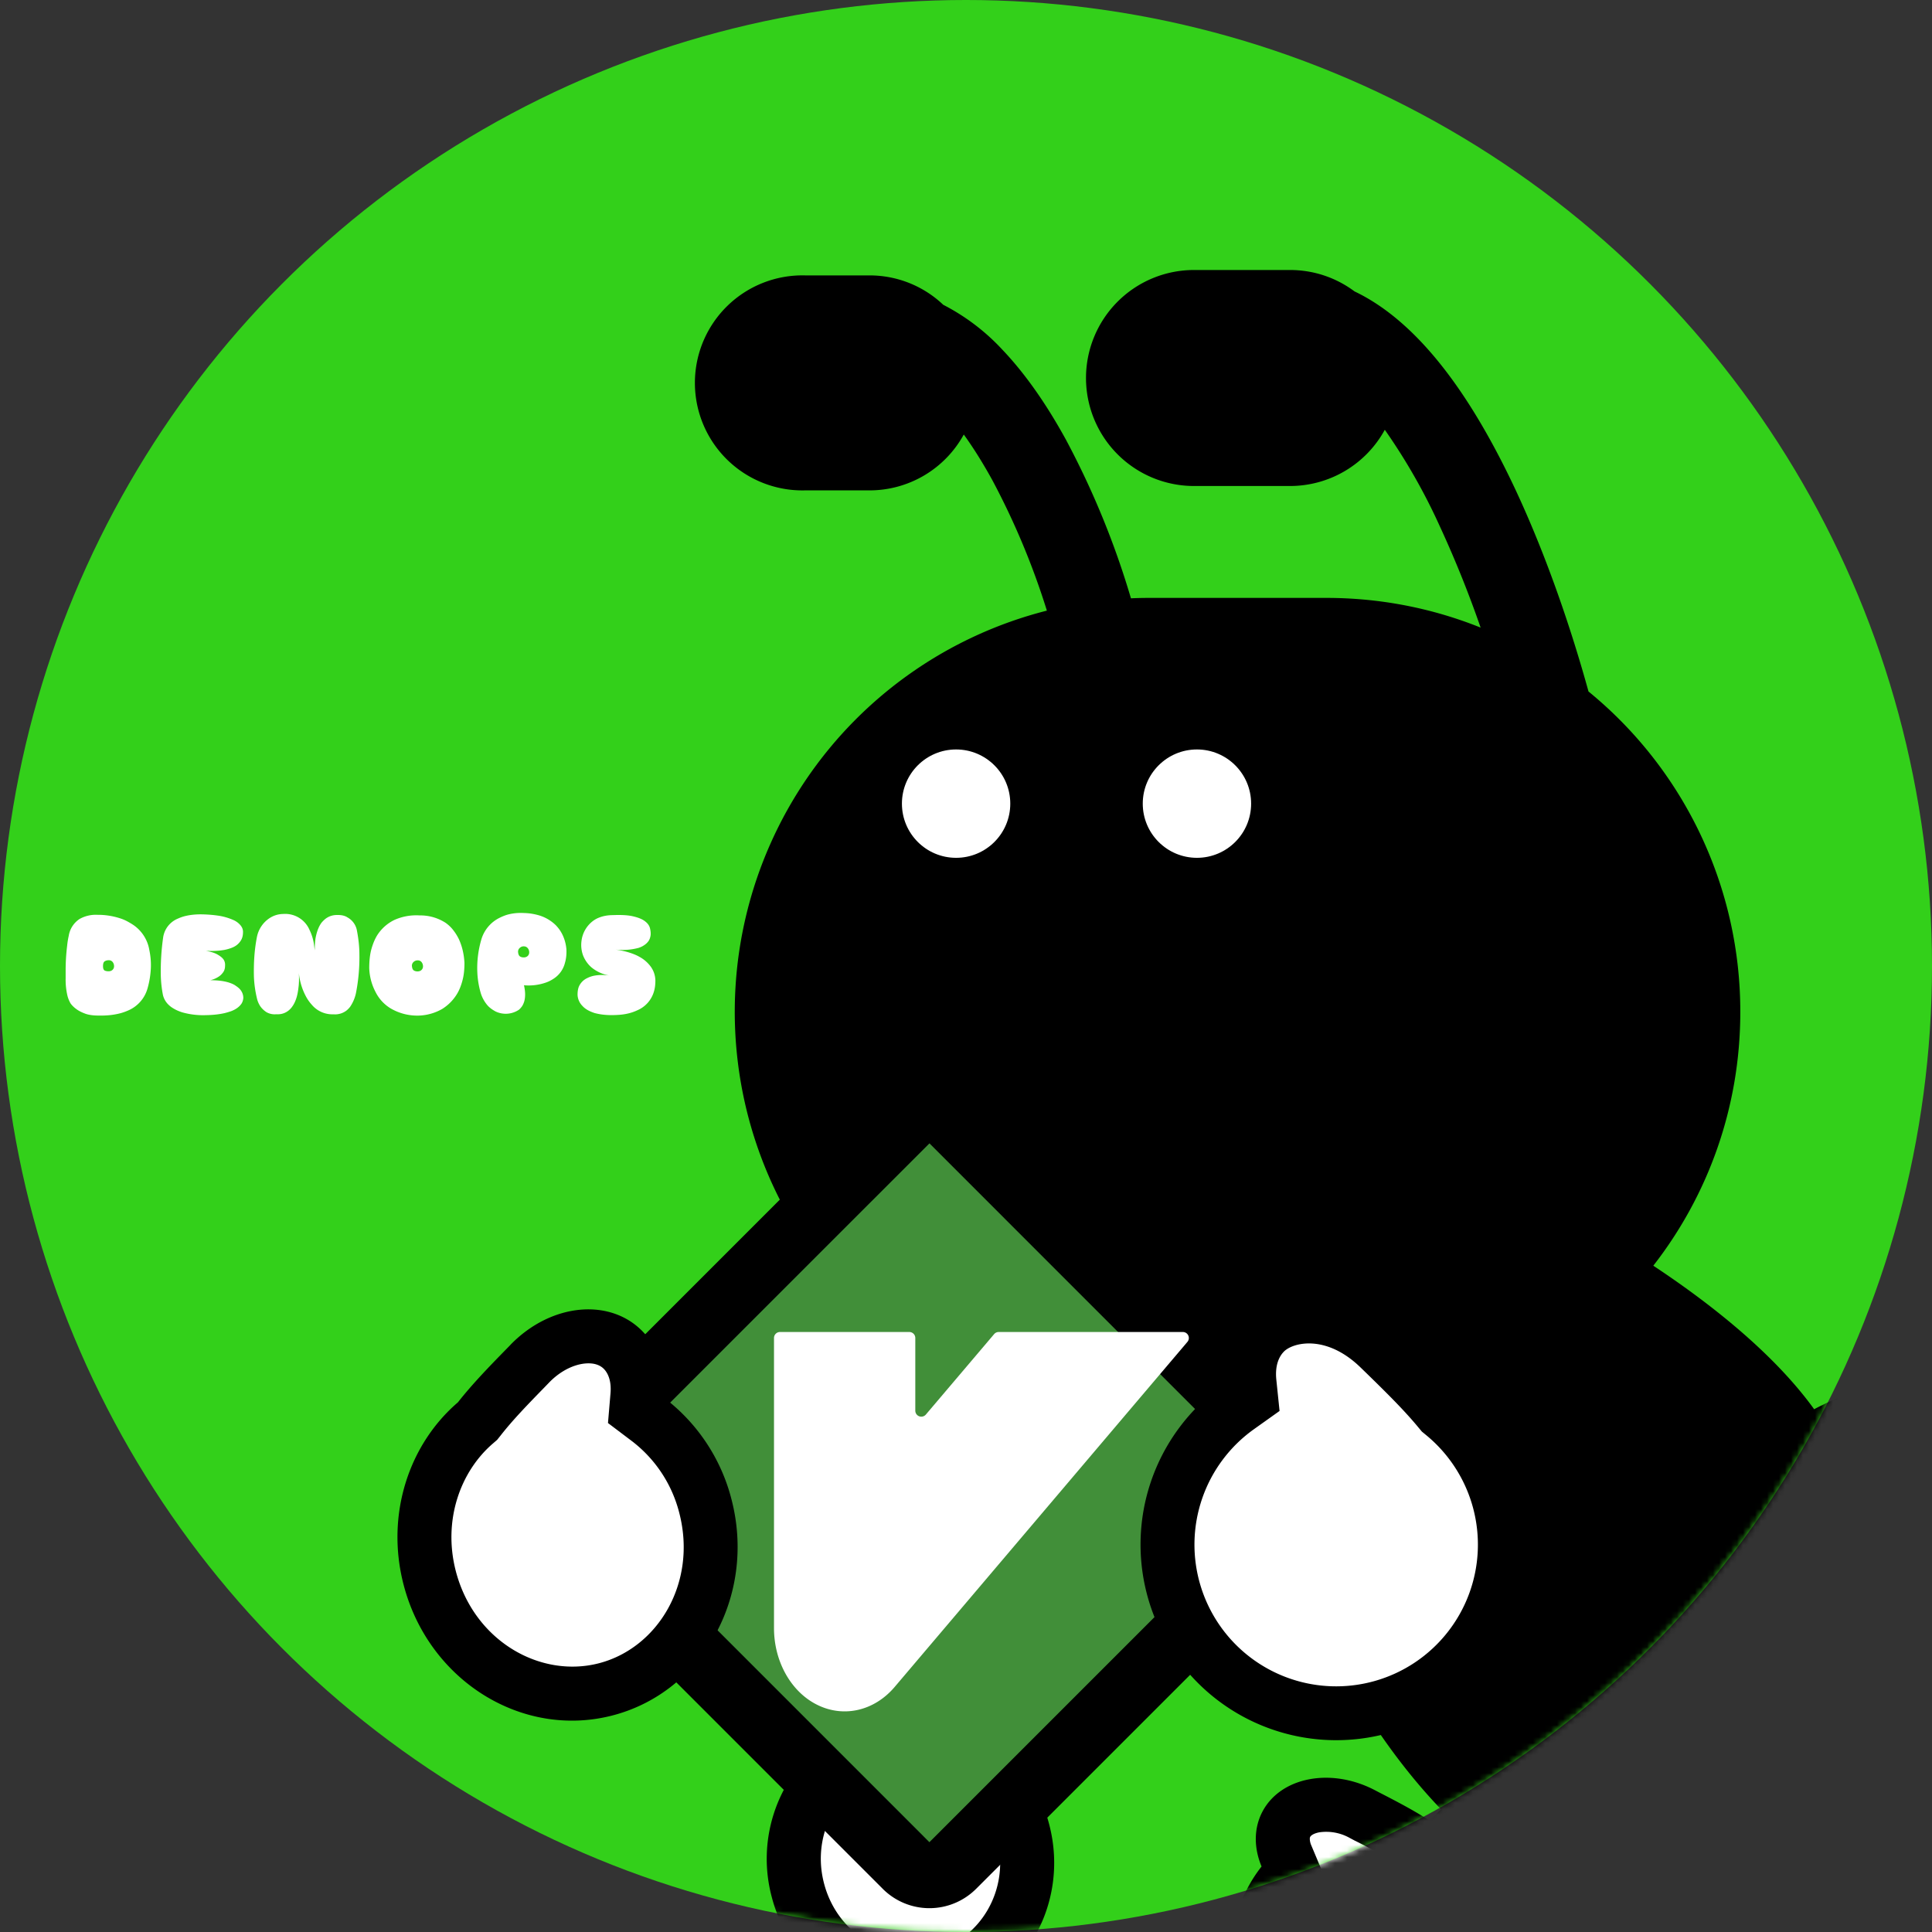 <svg width="322" height="322" fill="none" xmlns="http://www.w3.org/2000/svg">
  <rect width="100%" height="100%" fill="#333333" stroke="none"/>
  <circle cx="161" cy="161" r="161" fill="#33D01A"/>
  <path d="M24.57 164.8a5.66 5.66 0 0 1-3.18 3.6c-.45.2-.9.36-1.35.48-1.08.28-2.22.4-3.43.38-.94.01-1.7-.08-2.31-.28-.61-.22-1.1-.46-1.48-.73-.43-.3-.78-.63-1.05-1a4.91 4.91 0 0 1-.53-1.3 11.65 11.65 0 0 1-.3-2.9v-1.33a33.51 33.51 0 0 1 .25-4.09c.06-.6.15-1.15.26-1.63a4.15 4.15 0 0 1 1.8-2.83 5.49 5.49 0 0 1 2.96-.7 11.94 11.94 0 0 1 3.73.56 7 7 0 0 1 1.33.56c.4.22.77.44 1.08.66a6.3 6.3 0 0 1 2.54 4.1 12.12 12.12 0 0 1 .26 2.76 14.68 14.68 0 0 1-.58 3.69Zm-6.47-4.76c-.26 0-.49.07-.68.2-.17.13-.25.39-.25.78 0 .37.08.61.25.72.19.1.42.14.68.14.26 0 .48-.08.65-.23a.81.81 0 0 0 .26-.63c0-.25-.08-.48-.23-.68a.8.8 0 0 0-.68-.3Zm15.86-7.64c.88.03 1.63.1 2.27.19a9.75 9.75 0 0 1 2.87.84c.31.17.56.35.75.54.45.42.67.88.65 1.4 0 .47-.09.87-.26 1.21-.17.33-.4.6-.67.84-.28.24-.61.42-.98.56a7.4 7.4 0 0 1-1.15.33c-.92.17-1.96.22-3.13.16.9.16 1.56.38 2.01.66.45.26.76.53.94.79.2.31.28.65.25 1.03 0 .45-.11.83-.35 1.14-.22.3-.47.54-.77.72a4.2 4.2 0 0 1-1.35.56c.71 0 1.34.04 1.89.12.54.08 1.01.19 1.4.33.4.14.73.3.98.49.26.17.48.35.65.53.4.44.59.94.59 1.5-.03.37-.14.7-.33.98-.19.26-.43.5-.72.7-.28.2-.61.37-.98.51-.38.13-.75.24-1.12.33-.9.2-1.9.31-3.04.33a12.82 12.82 0 0 1-4-.47c-.49-.16-.92-.34-1.27-.54-.36-.2-.66-.4-.9-.63a3.3 3.3 0 0 1-1.04-1.75c-.2-1.03-.32-2.1-.35-3.22a39.75 39.75 0 0 1 .4-6.4 4.02 4.02 0 0 1 2.45-3.08c.4-.18.8-.32 1.2-.42.94-.23 1.98-.32 3.11-.28Zm8.87 3.72a4.9 4.9 0 0 1 2.1-3.1 4.2 4.2 0 0 1 2.25-.69 4.41 4.41 0 0 1 4.41 2.66 8.03 8.03 0 0 1 .77 2.66l.1.75c0-.78.04-1.45.13-2.03.11-.59.25-1.1.42-1.52.17-.43.37-.79.58-1.07.24-.28.47-.5.7-.68.55-.4 1.17-.6 1.87-.6.73-.02 1.32.11 1.75.4a3.12 3.12 0 0 1 1.59 2.26c.26 1.37.4 2.67.4 3.92a31.06 31.06 0 0 1-.58 6.47 6.44 6.44 0 0 1-.96 2.24c-.19.25-.4.46-.61.63a3.11 3.11 0 0 1-2.17.63 4.47 4.47 0 0 1-3.62-1.6 6.9 6.9 0 0 1-1.05-1.53 10.47 10.47 0 0 1-1.1-3.76c.05.95.03 1.78-.07 2.47-.08.7-.2 1.3-.37 1.8-.17.5-.37.91-.6 1.24a3.1 3.1 0 0 1-.7.77c-.58.45-1.25.65-2.02.6a2.78 2.78 0 0 1-1.63-.34 3.73 3.73 0 0 1-.98-.91 3.85 3.85 0 0 1-.6-1.33c-.3-1.23-.47-2.46-.52-3.67-.03-1.23 0-2.34.07-3.34.08-1.15.23-2.26.44-3.33Zm27.11-3.55a7.74 7.74 0 0 1 4.32 1.23c.53.38.97.8 1.33 1.29.36.46.65.95.89 1.44.54 1.17.85 2.49.93 3.95 0 1.1-.1 2.08-.33 2.92-.21.82-.5 1.55-.86 2.17a7.57 7.57 0 0 1-2.54 2.6 8.4 8.4 0 0 1-3.74 1.09 8.77 8.77 0 0 1-4.86-1.21 6.68 6.68 0 0 1-2.5-2.74 9.21 9.21 0 0 1-1.04-3.94c0-1.22.11-2.27.35-3.15.25-.9.56-1.65.95-2.3a7.02 7.02 0 0 1 2.9-2.6 8.93 8.93 0 0 1 4.2-.75Zm-.35 7.49c-.26 0-.5.1-.7.3a.81.81 0 0 0-.23.68c.03.33.12.55.28.68.17.12.39.18.65.18s.48-.07.65-.23a.8.8 0 0 0 .26-.63c0-.25-.08-.47-.23-.68a.8.8 0 0 0-.68-.3Zm24.81-1.87c.04.86-.04 1.6-.23 2.24a4.4 4.4 0 0 1-1.91 2.69c-.42.28-.86.5-1.31.65a8.69 8.69 0 0 1-3.62.44c.13.58.19 1.09.19 1.52 0 .44-.05.82-.14 1.15-.1.32-.22.6-.38.84-.15.21-.32.4-.5.56a3.93 3.93 0 0 1-3.9.3c-.61-.33-1.1-.7-1.45-1.14a5.79 5.79 0 0 1-.98-1.78 14.46 14.46 0 0 1-.61-3.48 16.85 16.85 0 0 1 .7-5.72 5.87 5.87 0 0 1 2.96-3.47c.4-.2.8-.37 1.2-.5.91-.27 1.88-.38 2.91-.32a9.6 9.6 0 0 1 2.29.33 6.75 6.75 0 0 1 2.99 1.68c.34.35.63.72.86 1.1.51.85.83 1.82.93 2.91Zm-7.11-.47c-.27 0-.5.1-.7.3a.81.81 0 0 0-.24.69c.03.32.13.55.28.67.17.13.4.19.66.19s.48-.08.65-.23a.81.81 0 0 0 .26-.63c0-.25-.08-.48-.24-.68a.8.8 0 0 0-.67-.3Zm15.3.54c.86.13 1.63.29 2.28.5.65.2 1.21.43 1.68.7a5.68 5.68 0 0 1 1.96 1.72c.47.69.7 1.43.72 2.24 0 .7-.08 1.32-.25 1.87a4.86 4.86 0 0 1-2.78 3.1c-.89.42-1.9.67-3.03.75-.88.06-1.65.06-2.32 0a9.9 9.9 0 0 1-1.75-.3c-.48-.16-.9-.34-1.23-.54-.33-.2-.6-.42-.8-.65a2.77 2.77 0 0 1-.81-1.87c0-.52.07-.95.2-1.3a2.81 2.81 0 0 1 1.42-1.47c.34-.17.66-.28.99-.36.78-.17 1.66-.2 2.66-.07a6.3 6.3 0 0 1-3.01-1.4 5.2 5.2 0 0 1-1.33-1.91 5.09 5.09 0 0 1-.28-2.39 4.9 4.9 0 0 1 1.94-3.4c.3-.22.62-.4.93-.52.73-.3 1.53-.44 2.4-.44 1.45-.06 2.6.01 3.44.23.85.2 1.49.48 1.91.82.44.34.7.72.8 1.14.1.4.14.78.11 1.13-.05.38-.16.72-.35 1-.19.26-.42.49-.7.67-.28.2-.6.35-.96.47a10.4 10.4 0 0 1-3.85.28Z" fill="#fff"/>
  <mask id="a" style="mask-type:alpha" maskUnits="userSpaceOnUse" x="0" y="0" width="322" height="322">
    <circle cx="161" cy="161" r="161" fill="#33D01A"/>
    <path d="M24.57 164.8a5.66 5.66 0 0 1-3.18 3.6c-.45.2-.9.36-1.35.48-1.08.28-2.22.4-3.43.38-.94.01-1.7-.08-2.31-.28-.61-.22-1.1-.46-1.48-.73-.43-.3-.78-.63-1.05-1a4.91 4.91 0 0 1-.53-1.3 11.65 11.65 0 0 1-.3-2.9v-1.33a33.51 33.51 0 0 1 .25-4.09c.06-.6.15-1.15.26-1.63a4.15 4.15 0 0 1 1.8-2.83 5.49 5.49 0 0 1 2.96-.7 11.94 11.94 0 0 1 3.73.56 7 7 0 0 1 1.33.56c.4.22.77.44 1.08.66a6.3 6.3 0 0 1 2.54 4.1 12.12 12.12 0 0 1 .26 2.76 14.68 14.68 0 0 1-.58 3.69Zm-6.47-4.76c-.26 0-.49.07-.68.2-.17.13-.25.39-.25.78 0 .37.08.61.25.72.19.1.42.14.68.14.26 0 .48-.08.65-.23a.81.81 0 0 0 .26-.63c0-.25-.08-.48-.23-.68a.8.8 0 0 0-.68-.3Zm15.86-7.64c.88.03 1.63.1 2.27.19a9.75 9.75 0 0 1 2.87.84c.31.17.56.35.75.54.45.42.67.88.65 1.4 0 .47-.09.87-.26 1.21-.17.33-.4.6-.67.84-.28.24-.61.42-.98.56a7.4 7.4 0 0 1-1.15.33c-.92.17-1.96.22-3.13.16.9.16 1.56.38 2.01.66.45.26.76.53.94.79.2.31.28.65.25 1.03 0 .45-.11.83-.35 1.14-.22.3-.47.54-.77.72a4.2 4.2 0 0 1-1.35.56c.71 0 1.34.04 1.89.12.54.08 1.01.19 1.4.33.4.14.73.3.98.49.26.17.48.35.65.53.4.44.59.94.59 1.5-.03.37-.14.7-.33.98-.19.26-.43.5-.72.7-.28.2-.61.37-.98.51-.38.13-.75.24-1.12.33-.9.2-1.9.31-3.04.33a12.82 12.82 0 0 1-4-.47c-.49-.16-.92-.34-1.27-.54-.36-.2-.66-.4-.9-.63a3.3 3.3 0 0 1-1.04-1.75c-.2-1.03-.32-2.1-.35-3.22a39.75 39.75 0 0 1 .4-6.4 4.02 4.02 0 0 1 2.45-3.08c.4-.18.8-.32 1.2-.42.94-.23 1.98-.32 3.11-.28Zm8.87 3.72a4.9 4.9 0 0 1 2.1-3.1 4.2 4.2 0 0 1 2.25-.69 4.41 4.41 0 0 1 4.41 2.66 8.03 8.03 0 0 1 .77 2.66l.1.75c0-.78.04-1.45.13-2.03.11-.59.25-1.1.42-1.52.17-.43.37-.79.58-1.07.24-.28.47-.5.7-.68.55-.4 1.17-.6 1.87-.6.73-.02 1.32.11 1.75.4a3.12 3.12 0 0 1 1.59 2.26c.26 1.37.4 2.67.4 3.92a31.06 31.06 0 0 1-.58 6.47 6.44 6.44 0 0 1-.96 2.24c-.19.25-.4.46-.61.63a3.11 3.11 0 0 1-2.17.63 4.47 4.47 0 0 1-3.62-1.6 6.9 6.9 0 0 1-1.05-1.53 10.47 10.47 0 0 1-1.1-3.76c.05.95.03 1.78-.07 2.47-.08.7-.2 1.3-.37 1.8-.17.5-.37.91-.6 1.24a3.1 3.1 0 0 1-.7.77c-.58.45-1.25.65-2.02.6a2.78 2.78 0 0 1-1.63-.34 3.73 3.73 0 0 1-.98-.91 3.85 3.85 0 0 1-.6-1.33c-.3-1.23-.47-2.46-.52-3.67-.03-1.23 0-2.34.07-3.34.08-1.15.23-2.26.44-3.33Zm27.11-3.55a7.74 7.74 0 0 1 4.32 1.23c.53.38.97.8 1.33 1.29.36.46.65.95.89 1.44.54 1.17.85 2.49.93 3.95 0 1.1-.1 2.08-.33 2.92-.21.82-.5 1.55-.86 2.17a7.57 7.57 0 0 1-2.54 2.6 8.4 8.4 0 0 1-3.74 1.09 8.77 8.77 0 0 1-4.86-1.21 6.68 6.68 0 0 1-2.5-2.74 9.21 9.21 0 0 1-1.04-3.94c0-1.22.11-2.27.35-3.15.25-.9.56-1.65.95-2.3a7.02 7.02 0 0 1 2.9-2.6 8.93 8.93 0 0 1 4.2-.75Zm-.35 7.49c-.26 0-.5.1-.7.3a.81.81 0 0 0-.23.68c.03.33.12.55.28.68.17.12.39.18.65.18s.48-.07.65-.23a.8.8 0 0 0 .26-.63c0-.25-.08-.47-.23-.68a.8.8 0 0 0-.68-.3Zm24.81-1.87c.04.86-.04 1.6-.23 2.24a4.4 4.4 0 0 1-1.91 2.69c-.42.28-.86.5-1.31.65a8.69 8.69 0 0 1-3.62.44c.13.58.19 1.09.19 1.52 0 .44-.05.82-.14 1.15-.1.32-.22.6-.38.84-.15.21-.32.4-.5.56a3.93 3.93 0 0 1-3.9.3c-.61-.33-1.1-.7-1.45-1.14a5.79 5.79 0 0 1-.98-1.78 14.46 14.46 0 0 1-.61-3.48 16.85 16.85 0 0 1 .7-5.72 5.87 5.87 0 0 1 2.96-3.47c.4-.2.8-.37 1.2-.5.91-.27 1.88-.38 2.91-.32a9.6 9.6 0 0 1 2.29.33 6.75 6.75 0 0 1 2.99 1.68c.34.35.63.72.86 1.1.51.85.83 1.82.93 2.91Zm-7.11-.47c-.27 0-.5.1-.7.3a.81.81 0 0 0-.24.69c.03.32.13.55.28.67.17.13.4.19.66.19s.48-.08.65-.23a.81.81 0 0 0 .26-.63c0-.25-.08-.48-.24-.68a.8.8 0 0 0-.67-.3Zm15.3.54c.86.13 1.63.29 2.28.5.65.2 1.21.43 1.68.7a5.68 5.68 0 0 1 1.96 1.72c.47.69.7 1.43.72 2.24 0 .7-.08 1.32-.25 1.87a4.86 4.86 0 0 1-2.78 3.1c-.89.42-1.9.67-3.03.75-.88.06-1.65.06-2.32 0a9.9 9.9 0 0 1-1.75-.3c-.48-.16-.9-.34-1.23-.54-.33-.2-.6-.42-.8-.65a2.77 2.77 0 0 1-.81-1.87c0-.52.07-.95.2-1.3a2.81 2.81 0 0 1 1.42-1.47c.34-.17.66-.28.99-.36.78-.17 1.66-.2 2.66-.07a6.3 6.3 0 0 1-3.01-1.4 5.2 5.2 0 0 1-1.33-1.91 5.09 5.09 0 0 1-.28-2.39 4.9 4.9 0 0 1 1.94-3.4c.3-.22.62-.4.93-.52.73-.3 1.53-.44 2.4-.44 1.45-.06 2.6.01 3.44.23.85.2 1.49.48 1.91.82.44.34.7.72.8 1.14.1.4.14.78.11 1.13-.05.38-.16.72-.35 1-.19.26-.42.49-.7.67-.28.2-.6.35-.96.47a10.4 10.4 0 0 1-3.85.28Z" fill="#fff"/>
  </mask>
  <g mask="url(#a)">
    <path fill-rule="evenodd" clip-rule="evenodd" d="M241.86 319.43 238 313l-3.86-6.43h-.01l-.01.01.05-.03.33-.21a34.62 34.62 0 0 0 5.57-4.7c3.2-3.35 5.43-7.2 5.43-11.14h15c0 9.56-5.26 16.96-9.57 21.49a49.57 49.57 0 0 1-8.76 7.25l-.2.12-.07.04-.02.02h-.01Zm-7.75-12.85Z" fill="#000"/>
    <path fill-rule="evenodd" clip-rule="evenodd" d="M181 63a18 18 0 0 1 18-18h16c4.04 0 7.76 1.33 10.76 3.57 5.41 2.58 10.05 6.88 13.95 11.67 4.97 6.1 9.27 13.68 12.92 21.48 5.2 11.15 9.3 23.3 12.12 33.53a68.85 68.85 0 0 1 25.3 53.4c0 15.94-5.4 30.62-14.5 42.3 8.97 5.93 19.82 14.31 26.7 23.77l.1.15a61.37 61.37 0 0 1 12.03-4.73c25.46-7 46.9-7.64 65.19-2.73 18.38 4.93 32.78 15.24 44.4 28.78 22.33 26 35.08 64.87 47.35 102.28l2.28 6.93-3.35 3.86c-54.9 63.28-165.32 62.48-208-26.71-4.2-8.79-5.75-18.12-5.39-27.3-22.81-14.75-34.13-34.47-49.93-71.17l8.12-6.45H191.5a68.99 68.99 0 0 1-17.02-135.86 125.2 125.2 0 0 0-9.11-21.78c-1.51-2.74-3.1-5.3-4.74-7.57a17.91 17.91 0 0 1-15.72 9.31h-10.75a17.92 17.92 0 1 1 0-35.83h10.75c4.76 0 9.1 1.86 12.3 4.9a35.6 35.6 0 0 1 9.84 7.47c4.1 4.3 7.64 9.6 10.6 15a140.5 140.5 0 0 1 10.84 26.45c1-.05 2-.07 3-.07h29.57c9.09 0 17.77 1.76 25.71 4.95a182.9 182.9 0 0 0-6.83-16.95 99.39 99.39 0 0 0-9.14-16.02A18 18 0 0 1 215 81h-16a18 18 0 0 1-18-18Z" fill="#000"/>
    <path d="M162.7 292.49c.27-2.93-.48-5.75-2.3-7.78-3.73-4.15-10.57-3.46-15.28 1.56l-.59.63c-1.78 1.9-3.83 4.09-5.49 6.28-5.65 5.04-8.39 13.4-6.4 21.7 2.75 11.39 13.42 18.32 23.83 15.48 10.41-2.84 16.63-14.38 13.88-25.78a21.68 21.68 0 0 0-7.64-12.1Z" fill="#fff"/>
    <path fill-rule="evenodd" clip-rule="evenodd" d="m156.06 294.49.49-5.09c.12-1.27-.27-1.78-.38-1.9-.09-.09-.45-.43-1.57-.33a7.36 7.36 0 0 0-4.31 2.27l-6.37-6.36c5.77-5.79 14.17-6.6 18.76-1.8 2.23 2.35 3.15 5.59 2.83 8.97a24.89 24.89 0 0 1 9.39 13.95c3.37 13.14-4.26 26.46-17.05 29.74-12.78 3.27-25.88-4.72-29.25-17.87a24.63 24.63 0 0 1 7.85-25.02 94.1 94.1 0 0 1 6.75-7.24l.72-.73 6.37 6.36-.73.73a85.84 85.84 0 0 0-6.1 6.52l-.55.69-.68.57c-4.3 3.6-6.5 9.7-4.91 15.88 2.2 8.57 10.55 13.37 18.3 11.39 7.74-1.99 12.75-10.23 10.56-18.79a15.89 15.89 0 0 0-6-8.92l-4.12-3.02Z" fill="#000"/>
    <path d="M148.03 190.44a9.73 9.73 0 0 1 13.75 0l51.48 51.48a9.73 9.73 0 0 1 0 13.75l-51.48 51.48a9.73 9.73 0 0 1-13.75 0l-51.48-51.48a9.72 9.72 0 0 1 0-13.75l51.48-51.48Z" fill="#418F39"/>
    <path fill-rule="evenodd" clip-rule="evenodd" d="m213.14 248.8-58.23-58.24-58.24 58.23 58.23 58.24 58.24-58.24Zm-50.46-66.02a11 11 0 0 0-15.55 0l-58.24 58.24a11 11 0 0 0 0 15.55l58.24 58.24a11 11 0 0 0 15.55 0l58.24-58.24a11 11 0 0 0 0-15.55l-58.24-58.24Z" fill="#000"/>
    <path fill-rule="evenodd" clip-rule="evenodd" d="M108.87 235.8c.34-3.5-.6-6.88-2.94-9.3-4.79-4.98-13.56-4.13-19.6 1.9-.26.24-.5.5-.76.75a98.38 98.38 0 0 0-7.07 7.54 25.56 25.56 0 0 0-8.24 26c3.5 13.66 17.17 21.94 30.54 18.52 13.37-3.43 21.36-17.28 17.86-30.93a25.74 25.74 0 0 0-9.79-14.47Z" fill="#fff"/>
    <path fill-rule="evenodd" clip-rule="evenodd" d="m101.33 237.18.42-4.96c.18-2.06-.42-3.33-1.04-4-.57-.62-1.55-1.12-3.2-.97-1.7.16-3.93 1.06-5.96 3.14l-.85.88c-2.65 2.72-5.26 5.4-7.28 8l-.56.7-.68.59c-5.5 4.72-8.37 12.85-6.23 21.22 2.99 11.63 13.99 17.96 23.83 15.44 9.84-2.53 16.43-13.37 13.45-25a21.79 21.79 0 0 0-7.93-12.05l-3.97-3ZM85.1 224.12l-.85.87c-2.58 2.64-5.54 5.68-7.93 8.73-8.16 7-12.06 18.68-9.08 30.3C71.34 280 86.9 289.8 102 285.93c15.11-3.87 24.04-19.96 19.94-35.94a30.8 30.8 0 0 0-11.23-17c.35-4.1-.76-8.05-3.43-10.9-5.46-5.86-15.4-4.95-22.19 2.03Z" fill="#000"/>
    <path fill-rule="evenodd" clip-rule="evenodd" d="M206.3 233.75c-.42-3.93.65-7.69 3.3-10.39 5.4-5.53 15.4-4.53 22.32 2.24l.87.84c2.62 2.57 5.64 5.51 8.08 8.47a28.48 28.48 0 1 1-34.58-1.16Z" fill="#fff"/>
    <path fill-rule="evenodd" clip-rule="evenodd" d="m213.26 235.16-.54-5.22c-.24-2.34.43-3.82 1.26-4.67 1.48-1.52 7.06-2.96 12.84 2.7l1 .97 6.29-6.44-1-.96c-7.91-7.75-19.36-8.9-25.57-2.57-3.02 3.1-4.24 7.4-3.77 11.9a32.61 32.61 0 1 0 39.6 1.33c-2.8-3.39-6.25-6.76-9.26-9.7l-6.29 6.44c3.08 3.01 6.17 6.04 8.6 8.99l.56.67.68.56a23.62 23.62 0 1 1-28.67-.96l4.27-3.04Z" fill="#000"/>
    <circle cx="159.35" cy="133.94" r="9.03" fill="#fff"/>
    <circle cx="199.49" cy="133.94" r="9.03" fill="#fff"/>
    <path fill-rule="evenodd" clip-rule="evenodd" d="M213.57 313.2a8.62 8.62 0 0 1 .12-7.5c2.52-4.74 9.42-6.06 15.41-2.97l.75.39c2.28 1.17 4.89 2.5 7.12 3.97a19.6 19.6 0 0 1 12.23 17.3c.44 10.84-8.11 19.97-19.1 20.42-11 .45-20.26-7.96-20.7-18.78-.2-4.82 1.38-9.3 4.17-12.83Z" fill="#fff"/>
    <path fill-rule="evenodd" clip-rule="evenodd" d="m220.61 312.47-2.05-4.88a2.9 2.9 0 0 1-.26-1.1c0-.2.04-.3.07-.35.01-.03.27-.51 1.5-.75a8 8 0 0 1 5.06.92l.9.48h.01a87.41 87.41 0 0 1 7.8 4.36l.72.48.8.34a14.91 14.91 0 0 1 9.27 13.15 15.02 15.02 0 0 1-14.5 15.53 15.02 15.02 0 0 1-15.72-14.3 14.71 14.71 0 0 1 3.14-9.72l3.26-4.16Zm-10.2-10.54c-1.48 2.81-1.43 6.1-.15 9.15a23.7 23.7 0 0 0-5.04 15.65 24.02 24.02 0 0 0 25.07 22.9 24.02 24.02 0 0 0 23.13-24.88 23.91 23.91 0 0 0-14.82-21.1c-2.7-1.79-5.86-3.43-8.62-4.85l-.9-.47c-7.27-3.77-15.62-2.16-18.67 3.6Z" fill="#000"/>
    <path d="M130 222a1 1 0 0 0-1 1v48.35c0 5.61 2.87 10.68 7.27 12.82 4.4 2.15 9.46.96 12.83-3l48.8-57.52a1 1 0 0 0-.77-1.65h-30.68a1 1 0 0 0-.76.35l-11.38 13.41a1 1 0 0 1-1.76-.64V223a1 1 0 0 0-1-1H130Z" fill="#fff"/>
    <path d="M383.4 319.16c7.1-26.75 6.72-51.79 4.64-69.99-.2-1.76-.4-3.31-.6-4.7-9.17-5.12-19.77-8.42-32.21-9.47.14.67.24 1.2.3 1.41 1.02 4.35 1.81 8.36 2.7 16.17 1.8 15.7 2.05 36.77-3.82 58.88-5.77 21.72-17.5 40.22-28.14 53.5-4.6 5.75-8.9 10.4-12.27 13.81 9.33 5.57 19.35 9.6 29.67 12.13 1.93-2.2 3.95-4.6 6.02-7.19 12.18-15.2 26.5-37.42 33.71-64.55Z" fill="#8A594D"/>
  </g>
</svg>
